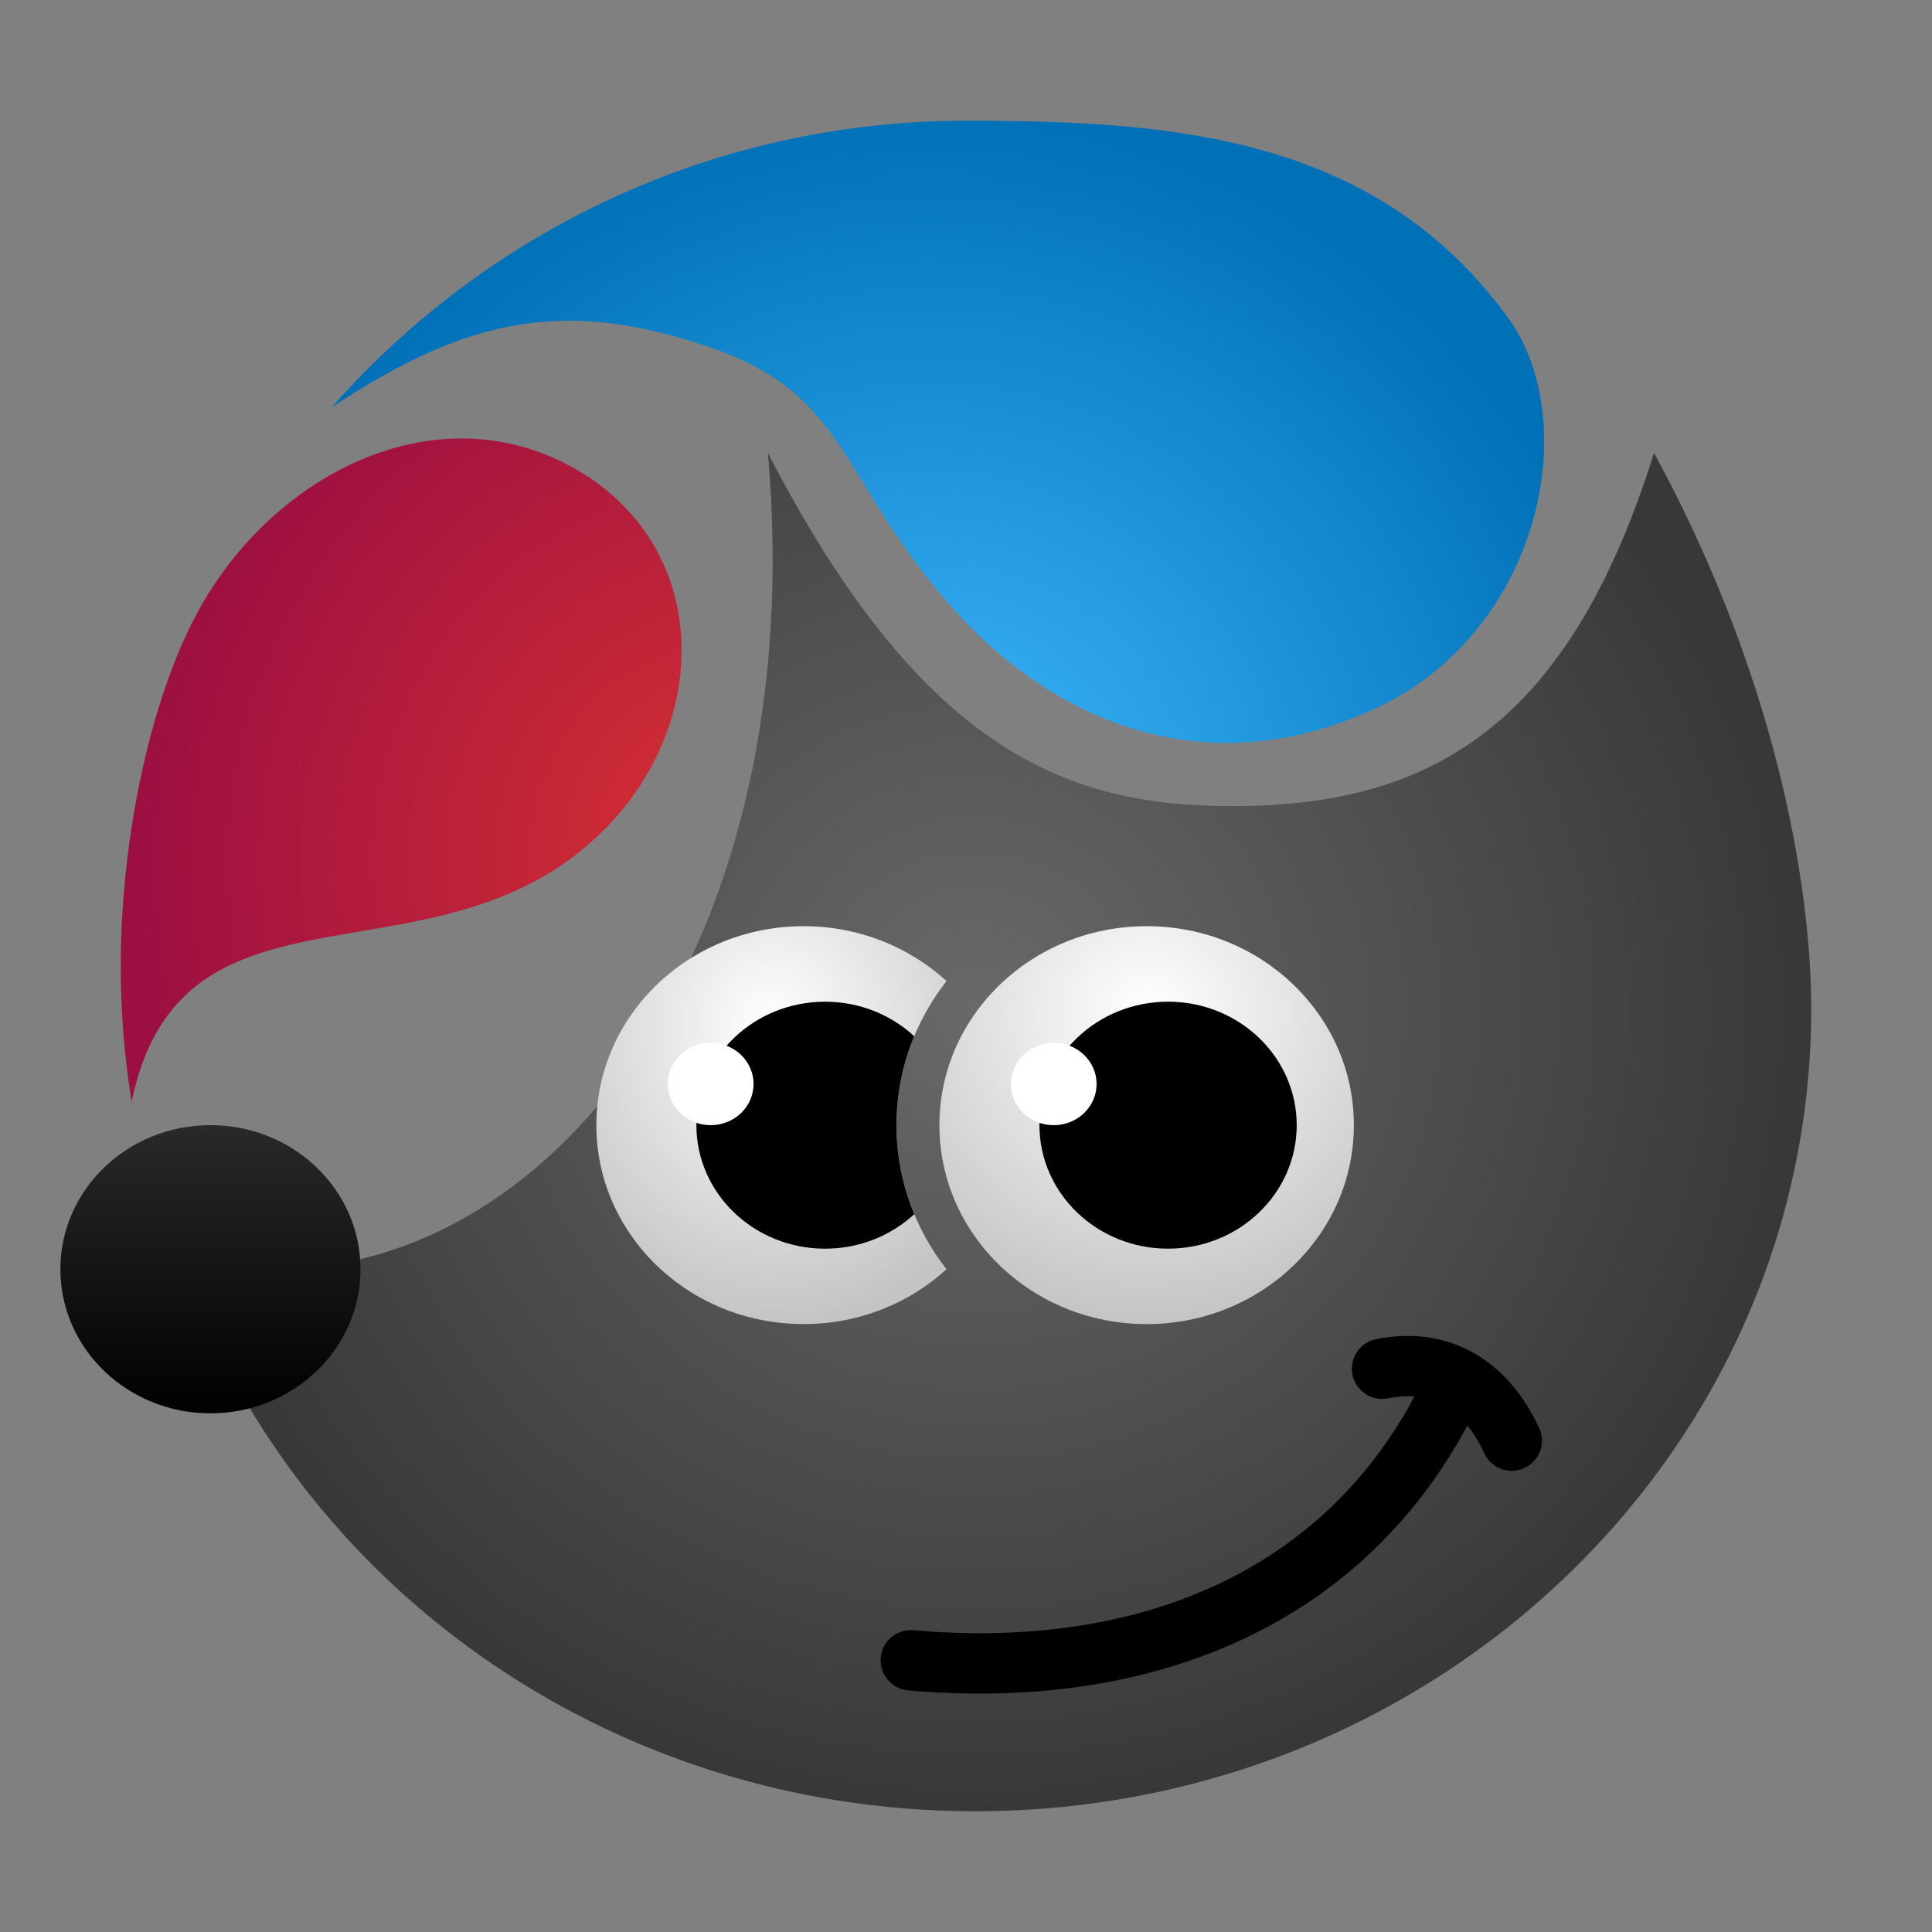<svg width="64" height="64" viewBox="0 0 64 64" fill="none" xmlns="http://www.w3.org/2000/svg">
<rect x="0" y="0" width="64" height="64" fill="#808080" stroke="none"/>
<path d="M4 32C4 27.738 5 23 6.656 20.081C9.194 15.609 14.511 12.993 19 15.501C23.513 18.022 23.656 23.845 20 27.5C14.5 33.001 6 28.5 4.36 36.501C4.123 35.035 4 33.532 4 32Z" fill="url(#paint0_radial)"/>
<path d="M32 4C38.825 4 45.538 4.487 49.938 10.5C52.5 14 51 21 45.5 23.5C39.513 26.221 34.5 23.5 31.5 20.081C27.74 15.796 28.112 13.077 23.5 11.5C18.743 9.873 15.5 10.5 10.981 13.5C16.113 7.675 23.627 4 32 4Z" fill="url(#paint1_radial)"/>
<path d="M25.437 15C26.857 31.023 18.569 42.045 9.102 42.045C8.047 42.045 7.013 41.958 6.008 41.791C9.665 52.37 20.056 60 32.302 60C47.599 60 60 48.095 60 33.409C60 30.081 59.172 23.068 54.792 15C51.951 24.091 47.369 26.704 40.825 26.704C35.593 26.704 30.645 25.114 25.437 15Z" fill="url(#paint2_radial)"/>
<ellipse cx="37.984" cy="37.272" rx="6.865" ry="6.591" fill="url(#paint3_radial)"/>
<path fill-rule="evenodd" clip-rule="evenodd" d="M31.355 32.499C30.123 31.372 28.456 30.681 26.621 30.681C22.829 30.681 19.755 33.632 19.755 37.272C19.755 40.912 22.829 43.862 26.621 43.862C28.456 43.862 30.123 43.171 31.355 42.045C30.315 40.715 29.698 39.063 29.698 37.272C29.698 35.481 30.315 33.828 31.355 32.499Z" fill="url(#paint4_radial)"/>
<path fill-rule="evenodd" clip-rule="evenodd" d="M30.285 34.326C29.519 33.618 28.478 33.183 27.331 33.183C24.977 33.183 23.069 35.014 23.069 37.273C23.069 39.533 24.977 41.364 27.331 41.364C28.478 41.364 29.52 40.929 30.286 40.221C29.907 39.309 29.698 38.314 29.698 37.273C29.698 36.232 29.906 35.237 30.285 34.326Z" fill="black"/>
<ellipse cx="38.694" cy="37.273" rx="4.261" ry="4.091" fill="black"/>
<ellipse cx="6.971" cy="42.045" rx="4.971" ry="4.773" fill="url(#paint5_linear)"/>
<ellipse cx="23.543" cy="35.909" rx="1.42" ry="1.364" fill="white"/>
<ellipse cx="34.906" cy="35.909" rx="1.42" ry="1.364" fill="white"/>
<path d="M30.172 55C37.799 55.67 44.309 53.057 47.69 46.818" stroke="black" stroke-width="2" stroke-linecap="round"/>
<path d="M50.078 47.723C49.242 45.91 47.75 44.947 45.783 45.342" stroke="black" stroke-width="2" stroke-linecap="round"/>
<defs>
<radialGradient id="paint0_radial" cx="0" cy="0" r="1" gradientUnits="userSpaceOnUse" gradientTransform="translate(24.5 28) rotate(-135) scale(19.799 20.621)">
<stop stop-color="#D83131"/>
<stop offset="1" stop-color="#9C0F42"/>
</radialGradient>
<radialGradient id="paint1_radial" cx="0" cy="0" r="1" gradientUnits="userSpaceOnUse" gradientTransform="translate(30.771 27.5) rotate(-90) scale(24)">
<stop stop-color="#40BAFF"/>
<stop offset="1" stop-color="#0070B7"/>
</radialGradient>
<radialGradient id="paint2_radial" cx="0" cy="0" r="1" gradientUnits="userSpaceOnUse" gradientTransform="translate(32.302 33.409) rotate(90) scale(26.591 27.698)">
<stop stop-color="#696969"/>
<stop offset="1" stop-color="#383838"/>
</radialGradient>
<radialGradient id="paint3_radial" cx="0" cy="0" r="1" gradientUnits="userSpaceOnUse" gradientTransform="translate(37.984 33.522) rotate(90) scale(10.341 10.771)">
<stop stop-color="white"/>
<stop offset="1" stop-color="#C4C4C4"/>
</radialGradient>
<radialGradient id="paint4_radial" cx="0" cy="0" r="1" gradientUnits="userSpaceOnUse" gradientTransform="translate(25.555 34.01) rotate(90) scale(9.853 8.67)">
<stop stop-color="white"/>
<stop offset="1" stop-color="#C4C4C4"/>
</radialGradient>
<linearGradient id="paint5_linear" x1="6.971" y1="37.273" x2="6.971" y2="46.818" gradientUnits="userSpaceOnUse">
<stop stop-color="#292929"/>
<stop offset="1"/>
</linearGradient>
</defs>
</svg>
